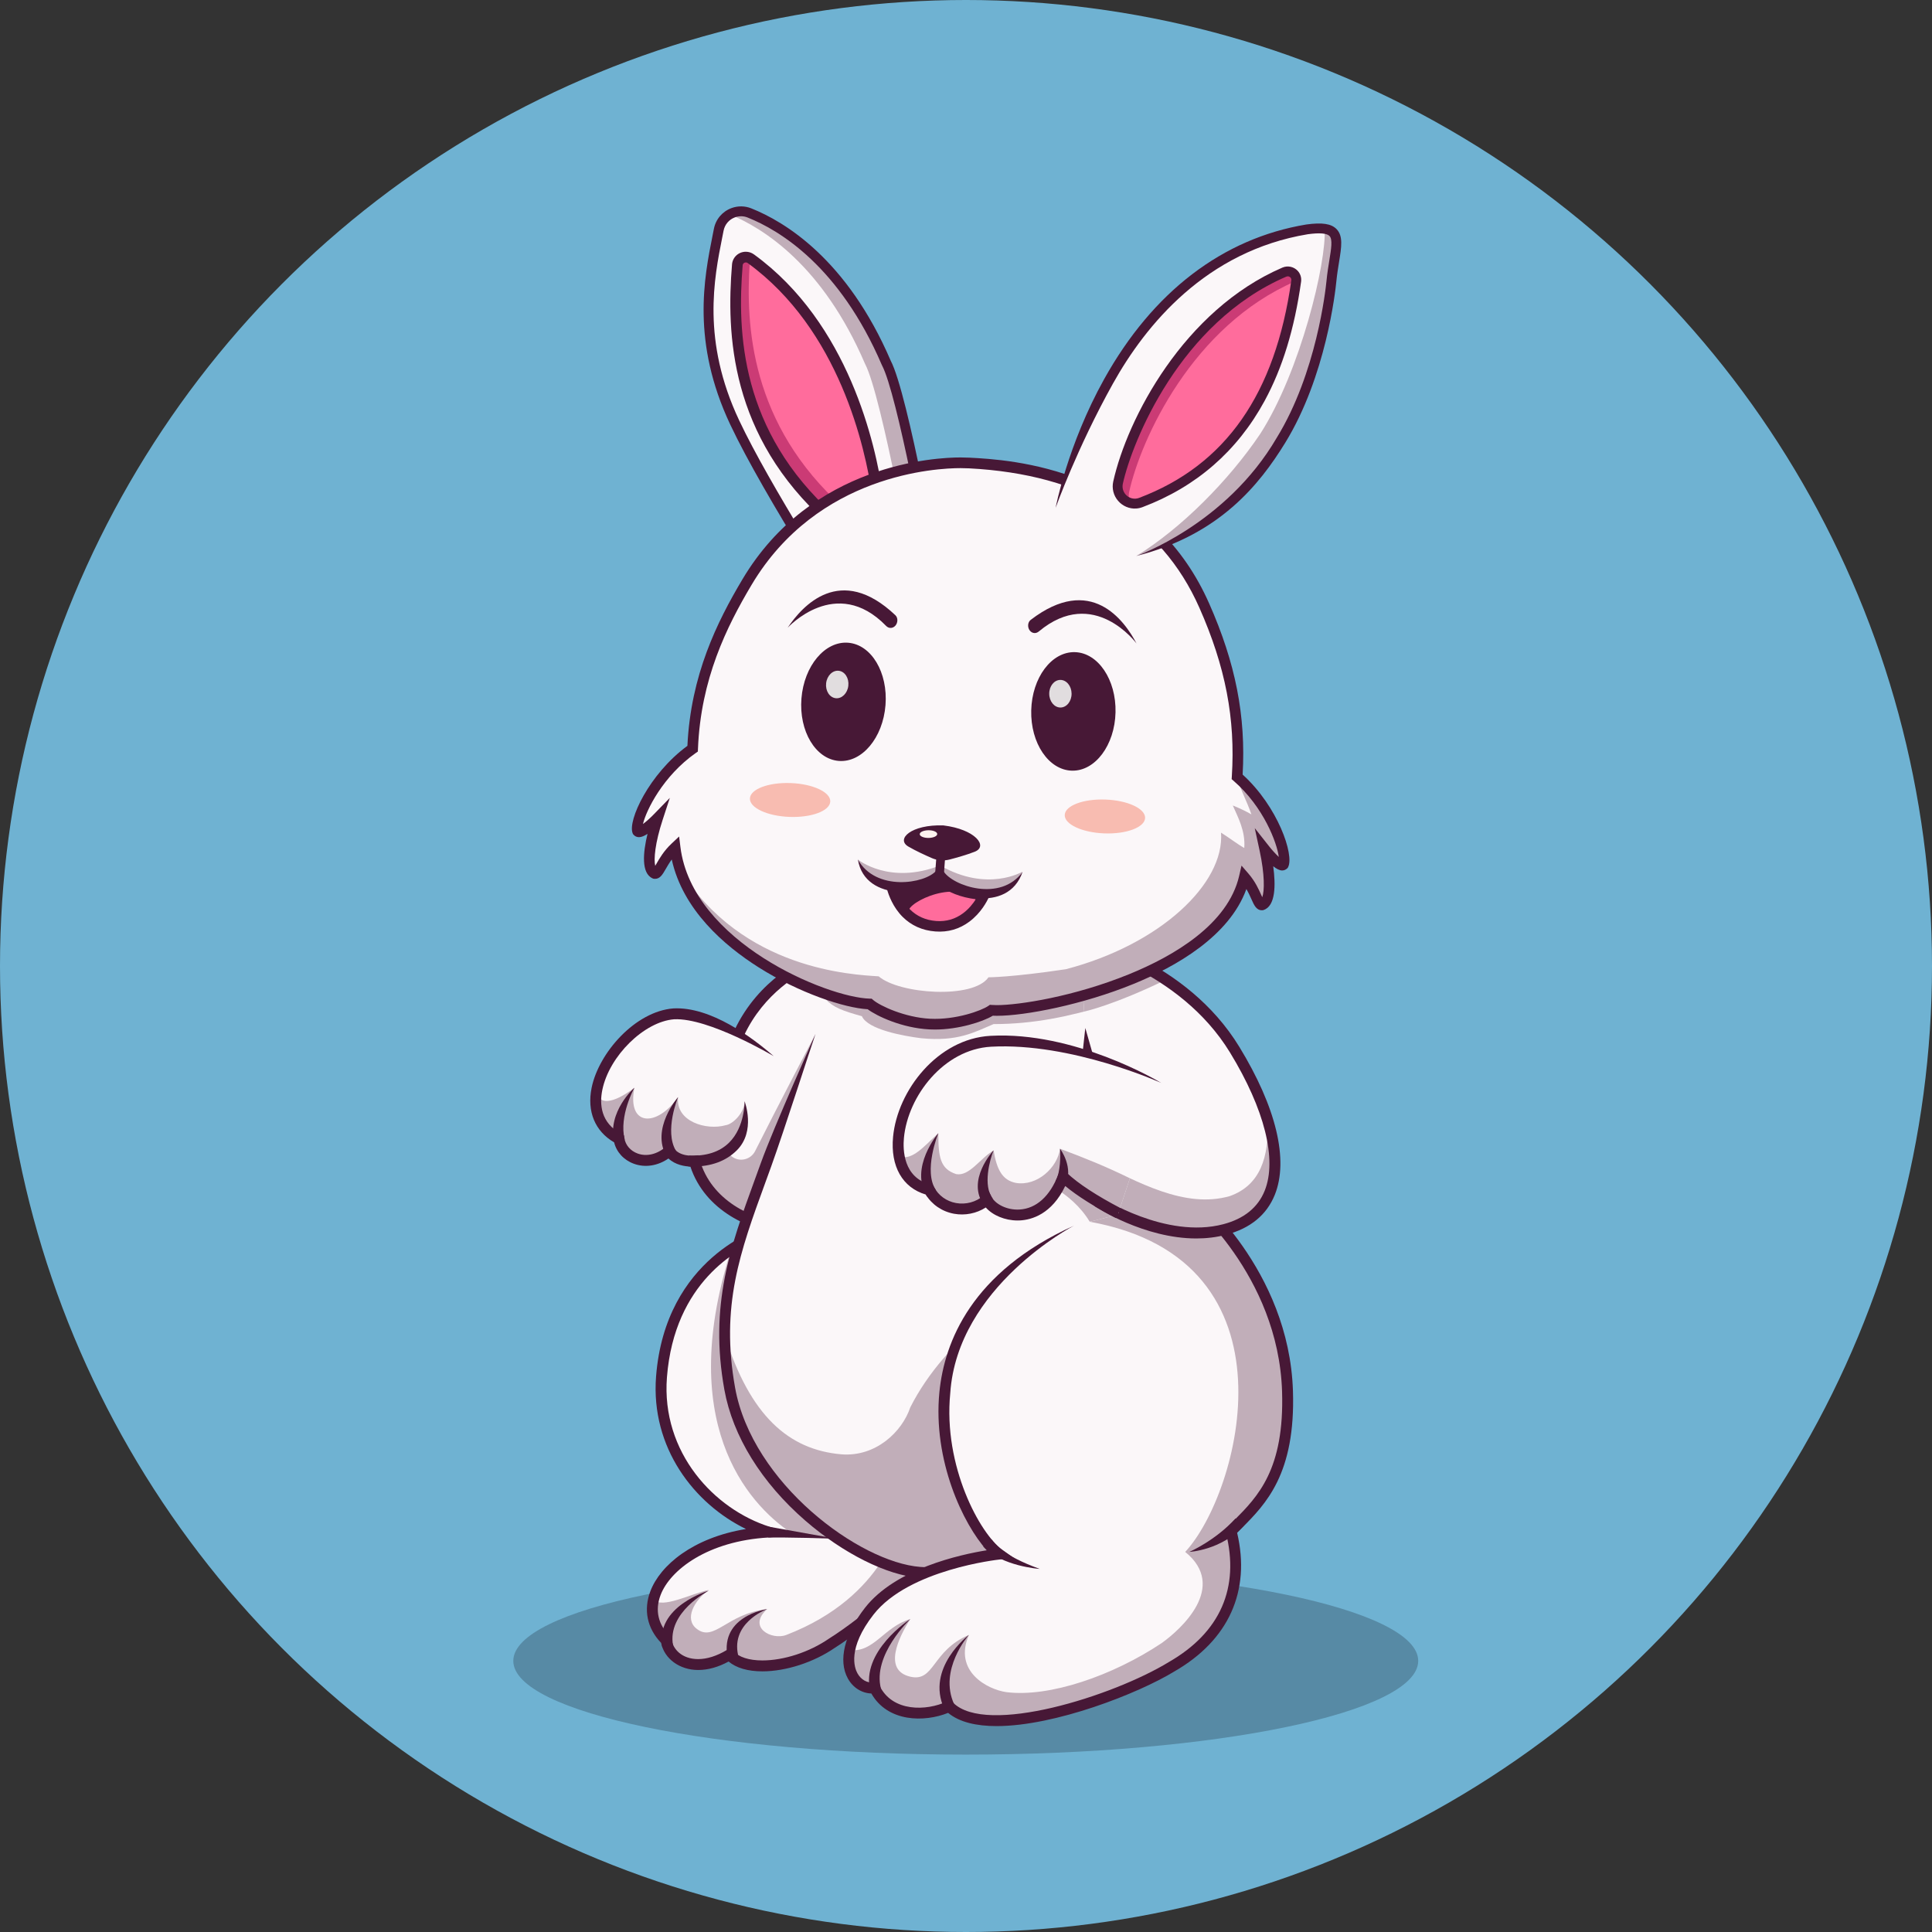 <?xml version="1.0" encoding="UTF-8" standalone="no"?>
<!-- Created with Inkscape (http://www.inkscape.org/) -->

<svg
   version="1.1"
   id="svg2"
   width="3333.333"
   height="3333.333"
   viewBox="0 0 3333.333 3333.333"
   sodipodi:docname="bunny.eps"
   xmlns:inkscape="http://www.inkscape.org/namespaces/inkscape"
   xmlns:sodipodi="http://sodipodi.sourceforge.net/DTD/sodipodi-0.dtd"
   xmlns="http://www.w3.org/2000/svg"
   xmlns:svg="http://www.w3.org/2000/svg">
  <rect x="0" y="0" width="3333.333" height="3333.333" fill="#333333" stroke="none"/>
  <defs
     id="defs6" />
  <sodipodi:namedview
     id="namedview4"
     pagecolor="#ffffff"
     bordercolor="#000000"
     borderopacity="0.25"
     inkscape:showpageshadow="2"
     inkscape:pageopacity="0.0"
     inkscape:pagecheckerboard="0"
     inkscape:deskcolor="#d1d1d1" />
  <g id="Layer_2">
    <circle cx="1666.667" cy="1666.667" r="1666.667" fill="#6fb2d2" />
  </g>
  <g
     id="g8"
     inkscape:groupmode="layer"
     inkscape:label="ink_ext_XXXXXX"
     transform="matrix(1.333,0,0,-1.333,0,3333.333)">
    <g
       id="g10"
       transform="scale(0.1)">
<!--
      <path
         d="M 25000,0 H 0 V 25000 H 25000 V 0"
         style="fill:#6fb2d2;fill-opacity:1;fill-rule:nonzero;stroke:none"
         id="path12" />
-->
      <path
         d="m 18356.2,3509.2 c 0,-670 -2621.9,-1213.2 -5856.2,-1213.2 -3234.32,0 -5856.24,543.2 -5856.24,1213.2 0,670 2621.92,1213.1 5856.24,1213.1 3234.3,0 5856.2,-543.1 5856.2,-1213.1"
         style="fill:#578aa5;fill-opacity:1;fill-rule:nonzero;stroke:none"
         id="path14" />
      <path
         d="m 10477,12541.5 c 0,0 -594.09,-236 -907.46,-901.2 -270.27,147 -581.41,257.1 -848.07,243.7 -700.22,-54.3 -1439.9,-1236.1 -710.08,-1617.4 39.44,-256.5 379.7,-394.5 650.91,-157.8 98.63,-152.9 325.46,-130.7 325.46,-130.7 153.99,-547 691.96,-829.8 1185.04,-879.2 371,360.7 424.9,796.2 391.9,1130.1 406.6,141.8 1075.1,1968.3 -87.7,2312.5"
         style="fill:#fbf7f9;fill-opacity:1;fill-rule:nonzero;stroke:none"
         id="path16" />
      <path
         d="m 9608.21,10678.1 c -0.33,14.4 -1.63,29.6 -5.01,46.5 1.93,-15.4 3.54,-31 5.01,-46.5"
         style="fill:#fbf7f9;fill-opacity:1;fill-rule:nonzero;stroke:none"
         id="path18" />
      <path
         d="m 8137.8,10854.5 c 11.93,22.8 19.01,49.9 19.01,81.7 -6.57,-26.2 -13.13,-53.7 -19.01,-81.7"
         style="fill:#fbf7f9;fill-opacity:1;fill-rule:nonzero;stroke:none"
         id="path20" />
      <path
         d="m 9887.34,9854.6 668.36,1769.6 c 0,0 -528.6,-1010.2 -781.74,-1516.1 -58.72,-117.3 -213.3,-149.5 -311.47,-62.4 -14.54,12.9 -28.96,26.5 -43.24,40.8 219.23,137.3 242.75,336.5 217.94,666.2 3.14,-136.6 -145.7,-297.9 -245.66,-310.3 -246.94,-70.6 -650.17,46.4 -614.9,363.9 -273.66,-392.6 -663.92,-383.3 -565.75,120.8 -104.78,-83.5 -448.74,-315 -489.08,-41.3 -42.58,-249.7 31.64,-484.5 289.59,-619.2 39.44,-256.5 379.7,-394.5 650.91,-157.8 98.63,-152.9 325.46,-130.7 325.46,-130.7 153.99,-547 691.96,-829.8 1185.04,-879.2 302.8,294.4 394.3,638.6 399.8,936.8 -253.4,-134.4 -480.2,-200 -685.26,-181.1"
         style="fill:#c1aeb9;fill-opacity:1;fill-rule:nonzero;stroke:none"
         id="path22" />
      <path
         d="m 10497,12609.1 -23.4,6.9 -22.6,-8.9 c -27.4,-10.9 -626.83,-255.9 -946.56,-939.2 l 121.25,-74 c 263.12,571.8 747.61,822.4 855.61,872.4 601.7,-194.1 607.8,-806.1 556.9,-1156.8 -80.3,-552.7 -377.3,-1019 -521.4,-1019 h -0.1 c -5.3,0 -10.1,0.9 -14.7,2.6 -112.5,42.7 -235.5,115.8 -356.3,220.1 l -52.5,-140 c 121.9,-98.8 245.1,-169 358.8,-212.1 20.5,-7.8 42.3,-11.7 64.7,-11.7 0,0 0,0 0.1,0 279.1,0 584.5,612.7 661,1139.8 98.9,681.5 -149.2,1162.6 -680.8,1319.9"
         style="fill:#471836;fill-opacity:1;fill-rule:nonzero;stroke:none"
         id="path24" />
      <path
         d="m 10198.5,9025.5 -32.7,3.2 c -453.63,45.4 -1038.83,303 -1229.98,878.2 -71.85,2.7 -194.49,20.9 -283.74,104.7 -138.98,-95.5 -301.97,-121.3 -447.5,-68.1 -130.69,47.7 -224.18,149.8 -255.84,277.1 -248.03,144.3 -353.88,400.3 -290.88,707.8 92.77,452.8 565.01,987.7 1058.18,1025.9 484.29,24.6 1021.19,-376.7 1298.06,-618 0,0 -839.19,499.3 -1289.07,477.2 -386.53,-30 -838.89,-473.9 -928.92,-913.4 -37.28,-181.9 -24.51,-428.6 247.96,-571 l 31.63,-16.6 5.42,-35.2 c 14.14,-91.9 78.4,-167.1 171.88,-201.3 116.77,-42.6 252.4,-10.5 362.92,85.9 l 61.46,53.7 44.22,-68.6 c 73.64,-114.2 257.71,-98.8 259.5,-98.6 l 58.43,5.3 16.14,-56.5 c 149.05,-529.5 673.3,-773.1 1091.33,-824.4 633.2,646.4 225.3,1543 221,1552.1 l 127.9,59.7 c 4.7,-10.1 463.7,-1019.2 -273.9,-1736.2 l -23.5,-22.9"
         style="fill:#471836;fill-opacity:1;fill-rule:nonzero;stroke:none"
         id="path26" />
      <path
         d="m 8966.43,9907.2 c -18.25,0 -36.73,0.4 -55.5,1.2 l 6.2,141 c 221.6,-9.7 396.29,46.1 518.38,166.2 208.22,204.7 201.76,533.8 201.68,537.1 0,0 150.2,-388.1 -101.82,-636.8 -140.42,-138.6 -331.63,-208.7 -568.94,-208.7"
         style="fill:#471836;fill-opacity:1;fill-rule:nonzero;stroke:none"
         id="path28" />
      <path
         d="m 8627.34,10039.7 c -208.88,358.6 149.29,766.6 149.29,766.6 -1.82,-4.4 -181.09,-438.4 -28.16,-694.2 l -121.13,-72.4"
         style="fill:#471836;fill-opacity:1;fill-rule:nonzero;stroke:none"
         id="path30" />
      <path
         d="m 7948.05,10223.8 c -88.16,397.9 262.8,703.3 262.8,703.3 h 0.03 c -2.01,-3.6 -201.52,-362.6 -125.81,-669.6 l -137.02,-33.7"
         style="fill:#471836;fill-opacity:1;fill-rule:nonzero;stroke:none"
         id="path32" />
      <path
         d="m 9886.62,9047.5 c 0,0 -1207.05,-345.9 -1324.69,-1862.8 -77.43,-998.5 616.5,-1768.2 1382.48,-2008.2 -1198.28,-68 -1834.4,-893 -1321.56,-1400.9 34.52,-254.9 374.77,-453.7 818.58,-187.4 216.97,-246.6 871.57,-162.8 1325.17,148.9 483.3,303.5 1261.9,992.1 1261.9,1110.4 0,118.4 -1865.7,1231.5 -2141.88,4200"
         style="fill:#fbf7f9;fill-opacity:1;fill-rule:nonzero;stroke:none"
         id="path34" />
      <path
         d="m 9482.4,8888.5 c -751.13,-2277.1 186.62,-3337.7 754,-3719.8 155.2,-55.6 468,-67 585,-78.5 20,-11.6 38.4,-23.3 56.3,-35.1 l 579.2,590.3 c -608.5,831.7 -1541.78,2160.3 -1974.5,3243.1"
         style="fill:#c1aeb9;fill-opacity:1;fill-rule:nonzero;stroke:none"
         id="path36" />
      <path
         d="m 11647.6,5344.4 c 0,0 -173.5,-1000.1 -1469.9,-1499.4 -189.51,-72.9 -510.38,98.5 -248.35,334.4 -524.19,-58.4 -686.55,-437.2 -915.86,-252 -155.82,125.8 -32.85,359.2 160.4,500.1 -223.33,-46.3 -610.81,-251.4 -714.5,-122.7 -43.33,-185.5 5.2,-372.5 163.46,-529.2 34.52,-254.9 374.77,-453.7 818.58,-187.4 216.97,-246.6 871.57,-162.8 1325.17,148.9 483.3,303.5 1261.9,992.1 1261.9,1110.4 0,32.4 -233.9,321.2 -380.9,496.9"
         style="fill:#c1aeb9;fill-opacity:1;fill-rule:nonzero;stroke:none"
         id="path38" />
      <path
         d="m 9455.55,3678.9 38.84,-44.1 c 68.04,-77.3 200.64,-119.9 373.38,-119.9 0,0 0.05,0 0.07,0 278.06,0 607.06,107.4 858.86,280.4 473.7,297.5 1138.6,893.6 1224.4,1043.6 -23.1,24.6 -71.6,68.3 -118.8,110.8 -436.1,392.8 -1752.4,1578.4 -2007.04,4001.4 C 9558.31,8845.1 8728.34,8418 8632.27,7179.2 8556.84,6206.5 9245.88,5469.3 9965.51,5243.9 L 10335.2,5128 9948.41,5106.1 C 9164.53,5061.6 8673.94,4688.6 8549.87,4360.9 8475.33,4164 8517.74,3979 8672.49,3825.7 l 17.06,-16.9 3.22,-23.8 c 16.48,-121.7 131.22,-252.7 344.2,-252.7 114,0 241.29,40.3 368.16,116.4 z m 412.29,-305.2 c -0.05,0 -0.05,0 -0.09,0 -188.24,0 -337.93,43.7 -437.33,127 -134.59,-72.7 -266.71,-109.5 -393.45,-109.5 -241.66,0 -439.32,146.1 -480.01,350.8 -181.33,189.9 -230.78,426.6 -139.08,668.8 127.54,336.9 553.25,693.2 1237.48,805.2 -666.43,323.8 -1235.44,1050 -1163.78,1974.1 120.06,1547.9 1363.07,1921.6 1375.61,1925.3 l 81.8,23.4 7.87,-84.7 c 225.94,-2428.8 1538.54,-3611 1969.94,-3999.6 132.3,-119.2 172.3,-155.1 172.3,-207 0,-184.4 -890.4,-916.1 -1295,-1170.1 -271.5,-186.7 -631.2,-303.7 -936.26,-303.7"
         style="fill:#471836;fill-opacity:1;fill-rule:nonzero;stroke:none"
         id="path40" />
      <path
         d="m 10821.4,5090.2 c -600.4,20.1 -872.86,15.8 -876.99,15.8 v 141.1 c 4.15,0 876.99,-156.9 876.99,-156.9"
         style="fill:#471836;fill-opacity:1;fill-rule:nonzero;stroke:none"
         id="path42" />
      <path
         d="m 14855.9,9773.4 c -374.8,2071.1 -818.6,3126.4 -818.6,3126.4 0,0 -1505.7,745.9 -3241.5,-437.6 l -240.1,-838 c -140,-393.9 -344,-869.5 -640.88,-1693 C 9563.56,8957 9235.66,8195.5 9445.08,7031.7 9680.25,5724.8 11127.9,4714 11907,4654.9 c 3345.1,-207.1 3323.6,3047.4 2948.9,5118.5"
         style="fill:#fbf7f9;fill-opacity:1;fill-rule:nonzero;stroke:none"
         id="path44" />
      <path
         d="m 13420.4,9740 c 0,0 438.7,-140.7 684.4,-547.2 587.2,87 592.9,255.8 519.5,457.3 -73.4,201.4 -1203.9,89.9 -1203.9,89.9"
         style="fill:#c1aeb9;fill-opacity:1;fill-rule:nonzero;stroke:none"
         id="path46" />
      <path
         d="m 11782.2,6791.1 c -105.8,-317.5 -447.8,-643.8 -891.4,-608.5 -685.9,58.8 -1183.06,502.7 -1508.09,1534.5 121.73,-2116.6 1861.39,-3011.9 2524.29,-3062.2 890.9,-55.2 1542.9,135.3 2013.1,483.4 -125.2,55.6 -247.6,117.9 -365.8,188.8 -442.3,289.2 421.4,2402.2 343.2,3813.7 1679.4,68.5 -1185.8,-515.3 -2115.3,-2349.7"
         style="fill:#c1aeb9;fill-opacity:1;fill-rule:nonzero;stroke:none"
         id="path48" />
      <path
         d="m 11155.4,11853.5 c 76.5,-172.8 535,-255.8 767.2,-285.2 476.3,-47.1 691,79.4 937.4,183 517.9,0 971.5,96.6 1479.9,247.9 -184.8,639.3 -302.6,900.6 -302.6,900.6 0,0 -1505.7,745.9 -3241.5,-437.6 l -111,-387.4 c 100.3,-107.6 218.6,-151.8 470.6,-221.3"
         style="fill:#c1aeb9;fill-opacity:1;fill-rule:nonzero;stroke:none"
         id="path50" />
      <path
         d="m 12202.3,4575 c -97.6,-0.1 -197.4,3.1 -299.6,9.4 -423.3,32.2 -988.8,314.8 -1476.8,737.7 -569.07,493 -942.05,1095.8 -1050.27,1697.1 -197.42,1097.1 77.66,1851.4 396.14,2724.9 25.3,69.4 50.94,139.6 76.69,211.1 170.24,472.1 707.24,1669 707.24,1669 -60.3,-169.5 -404.9,-1246.5 -574.5,-1716.9 -25.81,-71.6 -51.49,-142 -76.85,-211.5 -324.33,-889.5 -580.51,-1592 -389.84,-2651.6 222.45,-1236.2 1607.99,-2259 2397.89,-2319 1011.4,-62.3 1782.3,195.4 2290.4,766.9 980.4,1102.6 786.5,3147.7 583.7,4268.7 -337.6,1865.3 -735.7,2914.1 -804.1,3086.4 -195.9,85.1 -1583.8,622.5 -3146.9,-443.3 l -79.4,116.6 c 913.2,622.6 1763.5,710.6 2315.9,674.7 600.6,-39 980.7,-224.3 996.6,-232.2 l 23.5,-11.6 10.2,-24.2 c 4.5,-10.7 451.1,-1086.2 823,-3141.2 207.4,-1146.3 403,-3240.5 -617,-4387.7 -486.5,-547 -1194,-823.3 -2106,-823.3"
         style="fill:#471836;fill-opacity:1;fill-rule:nonzero;stroke:none"
         id="path52" />
      <path
         d="m 16664.5,6999.4 c -49.9,1565.1 -1249.6,2522 -1249.6,2522 L 13897.5,9140.8 C 11361.9,7968.3 12392.2,5276 12930.3,4891.4 c 0,0 -1197.7,-122.2 -1679.1,-738.7 -481.4,-616.5 -216.1,-1023.3 68.6,-993.7 184.6,-382.7 668.7,-379 965.6,-239.9 478,-481 2169.3,80.5 2880.7,515.2 1055.5,606.6 823.1,1539.6 768.8,1753.4 313.4,328.1 766.1,664.8 729.6,1811.7"
         style="fill:#fbf7f9;fill-opacity:1;fill-rule:nonzero;stroke:none"
         id="path54" />
      <path
         d="m 16664.5,6999.4 c -49.9,1565.1 -1249.6,2522 -1249.6,2522 l -1310.1,-328.6 c 2769.1,-497.6 1936.6,-3521.8 1235.5,-4273.1 556.4,-452.9 -57.4,-1003.7 -304.3,-1180.1 -635,-423.4 -1455.2,-705.6 -2010.8,-635 -247,35.2 -688,269.2 -484.8,740.4 -482.4,-205.4 -442.5,-613.5 -758.2,-540.5 -356.3,82.3 -153.5,505.6 0,745.9 -344.5,-102.1 -472.1,-440 -784.3,-400.6 -62.8,-322.5 124.8,-511.3 321.9,-490.8 184.6,-382.7 668.7,-379 965.6,-239.9 478,-481 2169.3,80.5 2880.7,515.2 1055.5,606.6 823.1,1539.6 768.8,1753.4 313.4,328.1 766.1,664.8 729.6,1811.7"
         style="fill:#c1aeb9;fill-opacity:1;fill-rule:nonzero;stroke:none"
         id="path56" />
      <path
         d="m 12899.4,2665.1 c -259.4,0 -481.1,49.5 -627.8,171.1 -307,-124 -782,-121.6 -993.8,250.9 -124.9,4.5 -238.3,75.7 -303.6,193.8 -128.2,231.4 -45.4,573.6 221.4,915.2 395.7,506.8 1233,689.5 1576.9,744.8 -305.2,334.5 -700.3,1163.8 -613.8,2045.6 64.1,652.7 417.7,1556.4 1738.8,2154.3 0,0 -1507,-784.5 -1598.3,-2168.1 -92.9,-946.9 388.1,-1820.9 672.1,-2023.9 l 151.8,-108.5 -185.7,-19.1 c -11.7,-1.2 -1173.5,-126.6 -1630.6,-711.9 -342,-438.1 -246.6,-692.5 -209.2,-760 46.7,-84.4 126.9,-129.5 214.9,-120.1 l 49.3,5.1 21.5,-44.7 c 167,-346.1 610.5,-329.1 872.1,-206.6 l 45,21.1 35,-35.2 c 429.3,-432 2069.1,82.8 2793.9,525.6 664.4,381.9 918.7,961 737.2,1675.8 l -9.6,37.9 26.9,28.2 c 29.1,30.4 59.4,61 90.4,92.2 305.6,308.1 652,657.3 619.8,1668.5 -48.3,1512.7 -1211.4,2459.8 -1223.1,2469.2 l 88,110.3 c 12.3,-9.8 1225.8,-995.5 1276.1,-2575 34.2,-1071.9 -351.1,-1460.3 -660.6,-1772.4 -21,-21.1 -41.6,-41.9 -61.8,-62.6 177,-754.6 -110.1,-1390.4 -811.3,-1793.5 -469.1,-286.6 -1545.6,-708 -2301.9,-708"
         style="fill:#471836;fill-opacity:1;fill-rule:nonzero;stroke:none"
         id="path58" />
      <path
         d="m 15394.3,4919.7 c 0,0 334.4,144.8 597.8,433.1 l 104.2,-95.2 c -290.5,-317.9 -702,-337.9 -702,-337.9"
         style="fill:#471836;fill-opacity:1;fill-rule:nonzero;stroke:none"
         id="path60" />
      <path
         d="m 12725.8,4989.8 110.6,87.6 c 43.7,-55.1 139.9,-204 621.9,-378.2 0,0 -495.3,33.1 -732.5,290.6"
         style="fill:#471836;fill-opacity:1;fill-rule:nonzero;stroke:none"
         id="path62" />
      <path
         d="m 12221.2,2889.7 c -243.3,529.4 319.2,955.3 319.2,955.3 -4,-4.4 -395.3,-451.8 -190.9,-896.4 l -128.3,-58.9"
         style="fill:#471836;fill-opacity:1;fill-rule:nonzero;stroke:none"
         id="path64" />
      <path
         d="m 11265.6,3114.2 c -133.9,517.1 516.6,936.2 516.6,936.2 -4.9,-4.6 -492.7,-465.4 -380,-900.8 l -136.6,-35.4"
         style="fill:#471836;fill-opacity:1;fill-rule:nonzero;stroke:none"
         id="path66" />
      <path
         d="m 15980.2,11420.4 c -680.5,1114.5 -2011.9,1410.4 -2011.9,1410.4 l 236.6,-3376.4 c 0,0 861.4,-568.6 1647.1,-361.5 880.6,232.2 808.7,1213.1 128.2,2327.5"
         style="fill:#fbf7f9;fill-opacity:1;fill-rule:nonzero;stroke:none"
         id="path68" />
      <path
         d="m 16407.3,10508.5 c 20.8,-484.9 -98.4,-843.8 -489.4,-983.4 -583.1,-167.5 -1195.9,183.8 -1749.8,453.6 l 36.8,-524.3 c 0,0 861.4,-568.6 1647.1,-361.5 627.9,165.5 771.2,711.8 555.3,1415.6"
         style="fill:#c1aeb9;fill-opacity:1;fill-rule:nonzero;stroke:none"
         id="path70" />
      <path
         d="m 15106.5,12332.7 c -599.9,424.2 -1138.2,498.1 -1138.2,498.1 l 64.3,-917.5 c 0,0 381.6,81.3 1073.9,419.4"
         style="fill:#c1aeb9;fill-opacity:1;fill-rule:nonzero;stroke:none"
         id="path72" />
      <path
         d="m 15484.1,8976.6 c -674.2,-0.1 -1287.6,398.8 -1318.1,418.9 l 77.7,117.8 c 8.4,-5.5 844.8,-548.6 1590.3,-352.1 267.8,70.6 447.9,216.3 535.1,433.3 162.4,403.6 -1.3,1055.8 -449.1,1789.2 -657.3,1076.4 -1954,1375.3 -1967,1378.2 l 30.5,137.7 c 55.6,-12.3 1368.7,-315.3 2056.9,-1442.4 478.2,-783.2 641.5,-1463.4 459.7,-1915.4 -104.9,-260.5 -316.9,-434.5 -630.2,-517.1 -128.4,-33.8 -258.2,-48.1 -385.8,-48.1"
         style="fill:#471836;fill-opacity:1;fill-rule:nonzero;stroke:none"
         id="path74" />
      <path
         d="m 12824.2,11528.9 c -1075,-59.1 -1630.8,-1716 -795.7,-1923.1 147.4,-276.2 519.6,-326 746.4,-128.2 118.4,-226.9 720,-394.5 986.2,295.8 207.2,-197.2 555.9,-386.6 714.5,-469.3 l 554.7,1685.6 c 0,0 -1131.1,598.4 -2206.1,539.2"
         style="fill:#fbf7f9;fill-opacity:1;fill-rule:nonzero;stroke:none"
         id="path76" />
      <path
         d="m 13148.6,9695.6 c -176.4,35.3 -246.9,173.5 -288.6,421.1 -176.4,-105.9 -314,-338.7 -484.5,-307.1 -205.8,68.3 -230.6,218.2 -230.6,529.8 -186.9,-170.4 -331,-355.7 -506.7,-302.7 38.6,-210.2 162.7,-374.5 390.3,-430.9 147.4,-276.2 519.6,-326 746.4,-128.2 118.4,-226.9 720,-394.5 986.2,295.8 207.2,-197.2 555.9,-386.6 714.5,-469.3 l 148.7,451.8 c -314.9,154 -579,260.2 -903.9,381.9 -35.3,-246.9 -298.4,-487.7 -571.8,-442.2"
         style="fill:#c1aeb9;fill-opacity:1;fill-rule:nonzero;stroke:none"
         id="path78" />
      <path
         d="m 14007.3,11335.8 40.1,364.9 100.5,-352.6 z"
         style="fill:#471836;fill-opacity:1;fill-rule:nonzero;stroke:none"
         id="path80" />
      <path
         d="m 13170.2,9209.3 c -162.7,0 -320.4,66 -411.1,168.3 -119.7,-77.2 -268.6,-107.3 -411.8,-81 -154.2,28.4 -285.8,118.4 -365.5,248.8 -301,89.1 -458.6,365.6 -422.7,746.1 56.7,601.2 577.1,1270.2 1261.2,1307.9 1085,59.8 2164.6,-582.3 2210,-609.7 0,0 -1162.1,525.7 -2202.2,468.8 -611.6,-33.7 -1077.3,-637.5 -1128.5,-1180.2 -14.3,-152.3 -9.4,-515.9 345.9,-604 l 30.5,-7.6 14.8,-27.7 c 57,-106.9 159.8,-181.1 282,-203.6 127.4,-23.4 260.4,12.2 355.7,95.3 l 67.6,58.9 41.4,-79.4 c 44.6,-85.6 191.5,-168.8 358.3,-159.1 215.4,12.2 392.8,171.2 499.5,447.7 l 38,98.5 76.5,-72.8 c 142.1,-135.2 383.6,-293.6 698.5,-457.9 l -65.3,-125.1 c -277.4,144.8 -501.6,286.6 -655.6,414.4 -174.8,-366.4 -436.5,-437.4 -583.6,-445.7 -11.2,-0.6 -22.4,-0.9 -33.6,-0.9"
         style="fill:#471836;fill-opacity:1;fill-rule:nonzero;stroke:none"
         id="path82" />
      <path
         d="m 11999.5,9518.2 c -235.5,375.7 145.4,821.2 145.4,821.2 -2.1,-4.9 -199.6,-493.4 -29.1,-741.2 l -116.3,-80"
         style="fill:#471836;fill-opacity:1;fill-rule:nonzero;stroke:none"
         id="path84" />
      <path
         d="m 12739.2,9403 c -243.2,325 120.8,713.7 120.8,713.7 -47.7,-117.2 -142.3,-458.2 -9.9,-626.4 l -110.9,-87.3"
         style="fill:#471836;fill-opacity:1;fill-rule:nonzero;stroke:none"
         id="path86" />
      <path
         d="m 13784.2,9650.1 -121.3,72.1 c 65.2,109.5 63.6,337.2 57.5,415.6 0,0 186.7,-243.9 63.8,-487.7"
         style="fill:#471836;fill-opacity:1;fill-rule:nonzero;stroke:none"
         id="path88" />
      <path
         d="m 9428.84,3502.7 c -154.9,584.8 500.51,676.7 500.51,676.7 h 0.14 c -20.4,-7.6 -498.01,-191.4 -365.43,-636.3 l -135.22,-40.4"
         style="fill:#471836;fill-opacity:1;fill-rule:nonzero;stroke:none"
         id="path90" />
      <path
         d="m 8572.91,3681.4 c -100.36,536.5 600.98,736.2 600.98,736.2 -5.44,-2.8 -543.02,-278.6 -462.28,-710.2 l -138.7,-26"
         style="fill:#471836;fill-opacity:1;fill-rule:nonzero;stroke:none"
         id="path92" />
      <path
         d="m 12120.7,17459.9 c 0,0 -426.6,2430.9 -648.9,2848.7 -552.7,1288.4 -1335.7,1767.8 -1771.56,1941.6 -171.41,68.3 -362,-36.5 -397.45,-217.6 -103.2,-527.2 -314.94,-1387 206.1,-2493.3 446.53,-948.2 1547.41,-2624.6 1547.41,-2624.6 l 1064.4,545.2"
         style="fill:#fbf7f9;fill-opacity:1;fill-rule:nonzero;stroke:none"
         id="path94" />
      <path
         d="m 11471.8,20308.6 c -552.7,1288.4 -1335.7,1767.8 -1771.56,1941.6 -87.79,35 -180.47,24.4 -254.91,-18.5 439.69,-180.8 1206.17,-665 1750.07,-1932.7 222.3,-417.8 648.8,-2848.6 648.8,-2848.6 l -852.4,-436.7 c 41.1,-63.4 64.5,-99 64.5,-99 l 1064.4,545.2 c 0,0 -426.6,2430.9 -648.9,2848.7"
         style="fill:#c1aeb9;fill-opacity:1;fill-rule:nonzero;stroke:none"
         id="path96" />
      <path
         d="m 11357,18604.7 c -100.4,693.4 -463.6,2198.6 -1638.78,3052.8 -69.36,50.5 -167.56,6.2 -174.62,-79.2 -68.14,-824.9 -45.69,-2166.9 1202.8,-3285.2 131.8,-118.1 636,136.5 610.6,311.6"
         style="fill:#ff6c9c;fill-opacity:1;fill-rule:nonzero;stroke:none"
         id="path98" />
      <path
         d="M 10915.1,18436.6 C 9715.67,19511 9647.92,20791.5 9704.86,21622 c -8.12,6 -15.87,12.3 -24.07,18.3 -69.36,50.4 -167.56,6.1 -174.62,-79.3 -68.14,-824.9 -45.69,-2166.9 1202.83,-3285.2 107.6,-96.4 463.1,55.6 576.4,209.9 -140.8,-72.9 -303.4,-109 -370.3,-49.1"
         style="fill:#cb3b75;fill-opacity:1;fill-rule:nonzero;stroke:none"
         id="path100" />
      <path
         d="m 9653.52,21609.7 c -18.42,0 -39.05,-13 -41.04,-37.1 -71.69,-867.8 -27.35,-2146.5 1180.02,-3228 8.8,-7.9 29.1,-12.6 54.3,-12.6 v 0 c 120.2,0 322.3,97.3 408.2,196.5 27.3,31.6 35.3,55 33.6,66.3 -89.3,616.9 -425.2,2144.9 -1611,3006.9 -7.38,5.3 -15.47,8 -24.08,8 z m 1193.28,-3415.9 v 0 c -61.8,0 -111.1,16.1 -146.5,47.8 -1253.26,1122.6 -1299.67,2445.2 -1225.56,3342.3 7.71,93.5 84.57,164 178.78,164 37.86,0 74.28,-11.9 105.32,-34.5 1228.36,-892.9 1574.66,-2464.5 1666.56,-3098.8 8.3,-57 -13.9,-116.5 -66,-176.6 -112.6,-130.1 -352.1,-244.2 -512.6,-244.2"
         style="fill:#471836;fill-opacity:1;fill-rule:nonzero;stroke:none"
         id="path102" />
      <path
         d="m 9514.07,22193.8 c -77.29,-27.8 -132.86,-92.7 -148.65,-173.4 -5.3,-27 -10.87,-54.9 -16.61,-83.6 -106.59,-533.4 -267.67,-1339.6 217.79,-2370.4 397.51,-844 1329.1,-2288 1511.7,-2568.8 l 971.4,497.6 c -60.3,337.7 -435.8,2410.5 -634.2,2783.4 l -2.3,4.8 c -547.1,1275.3 -1322.9,1742.5 -1736.59,1907.5 -52.26,20.9 -109.98,21.9 -162.54,2.9 z m 1520.33,-5362 -31.5,47.9 c -11,16.7 -1108.4,1691.1 -1551.73,2632.4 -503.39,1068.9 -337.35,1899.8 -227.47,2449.7 5.7,28.5 11.23,56.2 16.49,83.1 24.5,125.2 110.7,225.7 230.6,269 81.94,29.5 171.82,28 253.09,-4.5 431.82,-172.2 1240.32,-657.5 1805.52,-1973.3 224.8,-428.3 636.7,-2765.7 654.2,-2865.1 l 8.1,-46.4 -1157.3,-592.8"
         style="fill:#471836;fill-opacity:1;fill-rule:nonzero;stroke:none"
         id="path104" />
      <path
         d="m 16012.6,14951.3 c 54.5,850.8 -123.6,1535.3 -426.5,2218.7 -755,1702.9 -2480.2,1814.5 -3041.7,1843.6 -625.9,32.4 -2077,-199.3 -2876.02,-1541.9 -382.3,-642.3 -669.88,-1303.9 -703.52,-2155.7 -502.06,-352.7 -761.47,-947.9 -712.44,-1068.4 42.84,-52.5 258.95,169.9 258.95,169.9 -80.96,-247.3 -175.12,-654.9 -37.1,-716.9 57.35,-8.7 92.43,174 263.82,335.1 C 8897.75,12745 10718,12025 11255.7,12011.6 c 97.2,-84.1 433.4,-242.3 776.7,-260 343.4,-17.8 694.1,104.9 799.4,178.5 536.2,-42.2 2982.2,457 3274.3,1724.3 153.8,-177.9 169.8,-363.3 227.8,-360.5 143.6,47.4 92.1,462.5 37.1,716.9 0,0 192,-243.5 240,-195.7 61.2,114.8 -135.4,733.6 -598.4,1136.2"
         style="fill:#fbf7f9;fill-opacity:1;fill-rule:nonzero;stroke:none"
         id="path106" />
      <path
         d="m 16012.6,14951.3 c 37,-160.7 121.2,-299.9 184.7,-486 -71.1,40.3 -137.9,73.4 -240.9,115.3 65.4,-149.6 165.7,-331.5 148.3,-550 -93.5,52.9 -198.7,135.6 -300.8,198.4 49,-659 -789.3,-1450.1 -2008.2,-1767.6 -701,-104.7 -1001.6,-104.7 -1001.6,-104.7 -197.5,-286.5 -1156.3,-216.7 -1421.2,12.6 -334,21.9 -1763.66,82.3 -2569.09,1376.6 104.28,-386 329.11,-1226.7 2451.89,-1734.3 134.5,-265.3 1169.2,-358.4 1576.1,-81.5 305.6,-36.1 913.9,89 913.9,89 848.2,171.2 2139.5,676.8 2360.4,1635.3 153.8,-177.9 169.8,-363.3 227.8,-360.5 143.7,47.4 92.1,462.5 37.1,716.9 0,0 192,-243.5 240,-195.7 61.2,114.8 -135.4,733.6 -598.4,1136.2"
         style="fill:#c1aeb9;fill-opacity:1;fill-rule:nonzero;stroke:none"
         id="path108" />
      <path
         d="m 8789.96,14179.2 16.7,-135.1 c 152.35,-1231.5 1899.44,-1949.7 2450.74,-1963.4 l 24.8,-0.6 18.7,-16.2 c 90.6,-78.4 413.7,-226.7 735.1,-243.3 336.6,-17.2 669.6,105.6 756.2,166.1 l 20.3,14.2 24.7,-1.9 c 18.9,-1.5 40.8,-2.3 65.2,-2.3 282.8,0 998.5,109 1714.7,401.4 568.3,232 1276.2,641 1421.6,1271.8 l 30.6,132.6 89,-102.9 c 88.1,-101.8 135,-207.1 166,-276.7 4.2,-9.5 8.7,-19.8 13.3,-29.6 29.5,79.7 32.8,293.1 -34.2,602.9 l -63,291.6 184.8,-234.2 c 41.7,-52.9 89.6,-104.8 126.3,-138.7 -22.8,181.2 -194.8,645.6 -584.2,984.3 l -25.8,22.4 2.2,34.2 c 47.8,747.5 -81.9,1421.8 -420.8,2186.2 -496.3,1119.4 -1499.7,1725.9 -2982.1,1802.6 -34.8,1.8 -71.7,2.7 -109.7,2.7 -301.2,0 -1847.5,-72.9 -2703.34,-1510.9 -323.07,-542.9 -658.16,-1219.7 -693.84,-2123.1 l -1.36,-34.2 -27.97,-19.6 c -421.75,-296.3 -640.75,-739.8 -682.43,-918.5 40.05,29.9 92.86,76.5 139.66,124.7 l 208.04,213.8 -92.81,-283.5 c -98.58,-301.2 -117.32,-513.8 -96.16,-596.1 5.46,9.2 11.08,19 16.26,28 38.01,66.1 95.47,165.9 193.61,258.1 z m 3310.74,-2498.5 c -23.9,0 -47.9,0.6 -71.8,1.8 -353,18.3 -678.1,170.7 -798.6,261 -298.9,16.6 -883.5,208.4 -1412.11,542.7 -442.02,279.7 -979.66,742.5 -1123.7,1395.5 -32.6,-44.6 -57.19,-87.4 -77.55,-122.8 -41.07,-71.3 -73.5,-127.7 -138.7,-127.7 -4.78,0 -9.57,0.4 -14.41,1.1 l -9.3,1.4 -8.55,3.9 c -148.85,66.8 -123.11,335.5 -64.95,575.9 -40.05,-26.1 -78.18,-43 -109.72,-43 -29.11,0 -54.84,11.8 -72.42,33.4 l -6.56,8 -3.92,9.7 c -66.47,163.4 213.37,768.1 708.89,1131 43.74,917.4 383.76,1603.4 711.69,2154.5 894.11,1502.3 2507.71,1578.4 2822.11,1578.4 40.3,0 79.6,-1 116.8,-2.9 253.9,-13.2 848.6,-43.9 1471,-299.2 752.2,-308.5 1300.7,-841.9 1630.3,-1585.4 343.3,-774.3 477.8,-1459.8 434.5,-2217.3 455.4,-412.1 671.3,-1042.4 588.3,-1198.2 l -4.9,-9.1 -7.4,-7.3 c -17.1,-17 -40.1,-26.4 -64.8,-26.4 v 0 c -31.8,0 -70.3,18.3 -115.3,54.6 33,-245.1 30.8,-514.9 -124.1,-566 l -8.9,-2.9 -14,-0.6 c -71.5,0 -100.7,65.7 -134.6,141.9 -16.9,37.9 -37.4,83.8 -65.9,132.5 -220.3,-608.4 -905.7,-1001.7 -1462.7,-1229 -654.9,-267.4 -1399.2,-411.7 -1767,-411.7 -18.6,0 -36,0.4 -52.3,1.2 -131.2,-79.2 -444.4,-179 -749.4,-179"
         style="fill:#471836;fill-opacity:1;fill-rule:nonzero;stroke:none"
         id="path110" />
      <path
         d="m 11461.1,15879.2 c -33.5,-422.5 -304.3,-745.5 -604.7,-721.7 -300.5,23.9 -516.8,385.7 -483.2,808.1 33.6,422.4 304.3,745.5 604.8,721.6 300.4,-23.8 516.7,-385.6 483.1,-808"
         style="fill:#471836;fill-opacity:1;fill-rule:nonzero;stroke:none"
         id="path112" />
      <path
         d="m 10980.1,16130.8 c -10.8,-98 -84,-170.4 -163.4,-161.6 -79.3,8.8 -134.9,95.5 -124,193.5 10.8,98.1 84,170.4 163.4,161.6 79.4,-8.8 134.9,-95.4 124,-193.5"
         style="fill:#e1dddf;fill-opacity:1;fill-rule:nonzero;stroke:none"
         id="path114" />
      <path
         d="m 11521.7,16879.1 c 24,-1.8 48.7,7.9 67.1,28.8 33.4,37.9 36,101.6 0.3,135.4 -713.3,675.2 -1206.3,119.7 -1394.4,-162.3 0,0 626.6,689.6 1273.5,24.9 15.5,-15.8 34,-25.4 53.5,-26.8"
         style="fill:#471836;fill-opacity:1;fill-rule:nonzero;stroke:none"
         id="path116" />
      <path
         d="m 13347.4,15811.5 c -10.3,-423.6 225.7,-772.9 527,-780.1 301.3,-7.3 553.8,330.2 564,753.9 10.2,423.6 -225.8,772.9 -527,780.1 -301.3,7.3 -553.8,-330.2 -564,-753.9"
         style="fill:#471836;fill-opacity:1;fill-rule:nonzero;stroke:none"
         id="path118" />
      <path
         d="m 13580.4,16026.3 c 0.7,-98.7 66,-178.2 145.9,-177.6 79.9,0.5 144.1,81 143.4,179.6 -0.7,98.6 -66,178.2 -145.9,177.6 -79.9,-0.5 -144.1,-81 -143.4,-179.6"
         style="fill:#e1dddf;fill-opacity:1;fill-rule:nonzero;stroke:none"
         id="path120" />
      <path
         d="m 13390.3,16812.4 c -24,0.7 -47.6,12.9 -63.7,35.6 -29.4,41.1 -25.4,104.8 13.6,134.7 779.2,598 1212.2,-5.5 1370.2,-305.4 0,0 -552,750.6 -1264.1,156.3 -17,-14.2 -36.5,-21.8 -56,-21.2"
         style="fill:#471836;fill-opacity:1;fill-rule:nonzero;stroke:none"
         id="path122" />
      <path
         d="m 12210.5,14322.8 c -415.4,14.3 -619.6,-177.1 -452.6,-274.3 95,-55.3 216.6,-111.1 303.8,-148.9 73,-31.7 153.5,-37.9 230.5,-17.9 92,23.9 220.8,60.2 323.2,100.2 179.9,70.2 7.8,290.8 -404.9,340.9"
         style="fill:#471836;fill-opacity:1;fill-rule:nonzero;stroke:none"
         id="path124" />
      <path
         d="m 12017.6,14260.2 c -62.5,-0.4 -113.2,-23 -113.3,-50.5 -0.1,-27.5 50.5,-49.5 113,-49.1 62.5,0.5 113.3,23.1 113.3,50.6 0.1,27.5 -50.5,49.4 -113,49"
         style="fill:#fdf3ef;fill-opacity:1;fill-rule:nonzero;stroke:none"
         id="path126" />
      <path
         d="m 12739.5,13426.5 c -34.3,-76.8 -109.7,-203 -234.1,-295.5 -98.7,-73.4 -228.6,-125.4 -392.8,-113.2 -173.7,13 -296.5,83.7 -383.3,170.9 -108.9,109.9 -160.8,245.5 -183.4,326.5 239.4,-26.3 480,21.2 608.7,131.5 l 0.1,2 c 0.4,-0.4 0.7,-0.7 1,-1.1 0.3,0.3 0.7,0.6 1.1,1 l -0.2,-2.1 c 111.4,-128.1 342.2,-210.7 582.9,-220"
         style="fill:#471836;fill-opacity:1;fill-rule:nonzero;stroke:none"
         id="path128" />
      <path
         d="m 12630.3,13367.3 c -16.8,-134.7 -149.2,-360.1 -475.4,-352.6 -174.1,4 -296.4,83.7 -383.3,170.8 -112.4,89.9 535.7,451.4 858.7,181.8"
         style="fill:#ff6c9c;fill-opacity:1;fill-rule:nonzero;stroke:none"
         id="path130" />
      <path
         d="m 11643.9,13440.6 c 27,-63.7 69.2,-139.2 133.6,-204.1 89.7,-90 204.2,-140.8 340.1,-150.9 128.4,-9.6 245.2,24 347.3,99.9 75.8,56.4 130,126.1 165.4,181.8 -194.6,24 -364.8,90.7 -475.5,185.8 l -6.6,-6.2 -5.5,7.1 c -123.7,-77.9 -302.2,-118.7 -498.8,-113.4 z m 463.7,-490.5 c -169.5,12.6 -312.9,76.8 -426.4,190.6 -122.8,123.9 -178.5,276.4 -200.7,356.3 l -27,96.7 99.8,-11 c 211.1,-23.1 420.6,16.5 535.8,98.9 l 75.3,59.1 62.2,-69.3 c 95.6,-92.4 278.3,-160.1 476.2,-174.8 v 0 c 13.1,-1 26.2,-1.8 39.4,-2.3 l 100.3,-3.9 -41,-91.6 c -26.6,-59.5 -104.7,-210 -255.6,-322.3 -129.1,-95.9 -276.5,-138.4 -438.3,-126.4"
         style="fill:#471836;fill-opacity:1;fill-rule:nonzero;stroke:none"
         id="path132" />
      <path
         d="m 12168.5,13804.3 c 0,0.1 0,0.6 0,0.5 -0.1,-0.1 -0.3,-0.1 -0.5,-0.2 -0.1,0.1 -0.3,0.2 -0.5,0.2 0.1,0.1 0,-0.3 0,-0.4 -656,-257.2 -1063.6,76.7 -1063.6,76.7 302.2,-648 1044.5,-237.2 1052.5,-232.8 7.3,-5.6 680.6,-521.6 1075.3,74.5 0,0 -452.5,-269.9 -1063.2,81.5"
         style="fill:#c1aeb9;fill-opacity:1;fill-rule:nonzero;stroke:none"
         id="path134" />
      <path
         d="m 12211.7,13730.3 -40,74.2 0.3,4 h -0.7 l -1,-1.4 -0.8,1.6 h -0.7 l -0.3,-3.9 -50.5,-67.6 c -144.3,-171.6 -784,-271.3 -1014.1,143.8 95.2,-575.9 931.6,-441.8 1056.5,-303.1 103.1,-155.6 882,-420.5 1075.4,144.6 -282.7,-396.9 -906.9,-183.3 -1024.1,7.8"
         style="fill:#471836;fill-opacity:1;fill-rule:nonzero;stroke:none"
         id="path136" />
      <path
         d="m 12216.2,13679.9 -113.3,8.4 24.7,331.7 113.2,-8.4 -24.6,-331.7"
         style="fill:#471836;fill-opacity:1;fill-rule:nonzero;stroke:none"
         id="path138" />
      <path
         d="m 10746.3,14632.4 c -4.5,-120.9 -241,-210.2 -528.2,-199.5 -287.24,10.8 -516.39,117.6 -511.85,238.5 4.53,121 241.04,210.2 528.25,199.5 287.2,-10.8 516.4,-117.6 511.8,-238.5"
         style="fill:#f8bcb1;fill-opacity:1;fill-rule:nonzero;stroke:none"
         id="path140" />
      <path
         d="m 14821.2,14419 c -4.5,-120.9 -241,-210.2 -528.3,-199.4 -287.2,10.8 -516.3,117.5 -511.8,238.5 4.6,120.9 241.1,210.2 528.3,199.4 287.2,-10.8 516.3,-117.6 511.8,-238.5"
         style="fill:#f8bcb1;fill-opacity:1;fill-rule:nonzero;stroke:none"
         id="path142" />
      <path
         d="m 16919,22037.8 c -2601.5,-431.6 -3256,-3604.5 -3256,-3604.5 l 1044.1,-623.4 c 1037.4,318.1 1519.6,923.8 1872.8,1497.8 446.1,725.1 613.6,1658.2 652.8,2059 47.2,482.1 216.8,743.1 -313.7,671.1"
         style="fill:#fbf7f9;fill-opacity:1;fill-rule:nonzero;stroke:none"
         id="path144" />
      <path
         d="m 17144.7,22044.4 c 28.6,-422 -311.7,-1845.1 -834.9,-2656.1 -402.6,-597.3 -1018,-1220.2 -1602.7,-1578.4 917,330.2 1540.2,957.4 1872.8,1497.8 446.1,725.1 613.6,1658.2 652.8,2059 38.6,393.9 158.7,640.1 -88,677.7"
         style="fill:#c1aeb9;fill-opacity:1;fill-rule:nonzero;stroke:none"
         id="path146" />
      <path
         d="m 14707.1,17809.9 c 0,0 1160.3,403.2 1818.5,1531.2 514.1,835.5 631.9,1911.9 643.7,2031.8 9.5,97 23.8,184.8 36.3,262.3 24.9,152.7 44.5,273.3 2,316.9 -34.5,35.5 -128.7,43 -280,22.5 -1315.6,-218.3 -2098.5,-1172.5 -2523.3,-1934.6 -463.5,-831.4 -741.3,-1606.7 -741.3,-1606.7 1.6,8.1 155.4,816.2 628.1,1665.6 628.9,1129.8 1534,1822 2617.5,2001.8 206.2,28 322.4,10.1 390.4,-59.6 87.2,-89.6 64.3,-230.9 32.5,-426.4 -12.3,-75.6 -26.2,-161.3 -35.3,-254.2 -12.1,-122.9 -132.9,-1226.3 -662,-2086.2 -331.4,-538.4 -849.8,-1191.5 -1927.1,-1464.4"
         style="fill:#471836;fill-opacity:1;fill-rule:nonzero;stroke:none"
         id="path148" />
      <path
         d="m 14471.3,18760.8 c 151.6,681.3 818.3,2149.5 2152.9,2723.6 78.8,33.9 164.8,-30.9 152.9,-115.8 -115.5,-819.6 -453.6,-2278.1 -2011.6,-2866.6 -165.5,-62.5 -332.7,86 -294.2,258.8"
         style="fill:#ff6c9c;fill-opacity:1;fill-rule:nonzero;stroke:none"
         id="path150" />
      <path
         d="m 14615.5,18642.4 c 151.7,681.4 818.3,2149.6 2153,2723.8 2.9,1.2 5.7,2 8.6,3 11.5,84.6 -74.3,149.1 -152.9,115.2 -1334.6,-574.1 -2001.3,-2042.3 -2152.9,-2723.6 -27.9,-125.1 52.3,-237.1 161.4,-265.8 -21.2,43.2 -29,94.1 -17.2,147.4"
         style="fill:#cb3b75;fill-opacity:1;fill-rule:nonzero;stroke:none"
         id="path152" />
      <path
         d="m 16665.3,21429.8 c -5.3,-0.4 -10.7,-1.7 -15.9,-3.9 -1378.6,-593 -1994.8,-2134.9 -2115.9,-2679 -11.2,-50.1 1.4,-101 34.4,-139.6 43.1,-50.3 112.7,-69.1 175.1,-45.6 1118.9,422.7 1763.7,1343.7 1970.9,2815.8 2.5,17.7 -4.8,29.9 -11.4,37 -9.6,10.4 -23.6,16.1 -37.2,15.3 z m -1960.5,-3005.5 c -87.9,-5.6 -175.3,31.8 -233.7,100.1 -59.4,69.4 -82,160.6 -62.1,250.2 180.8,811.9 913.1,2219.1 2190,2768.4 67.7,29.1 147.4,11.8 197,-41.8 35.4,-38.1 51.5,-89.7 44.2,-141.4 -86.1,-611.2 -240.4,-1115.4 -471.9,-1541.6 -353.3,-650.3 -885,-1113.2 -1580.3,-1375.8 -27,-10.2 -55,-16.3 -83.2,-18.1"
         style="fill:#471836;fill-opacity:1;fill-rule:nonzero;stroke:none"
         id="path154" />
    </g>
  </g>
</svg>
